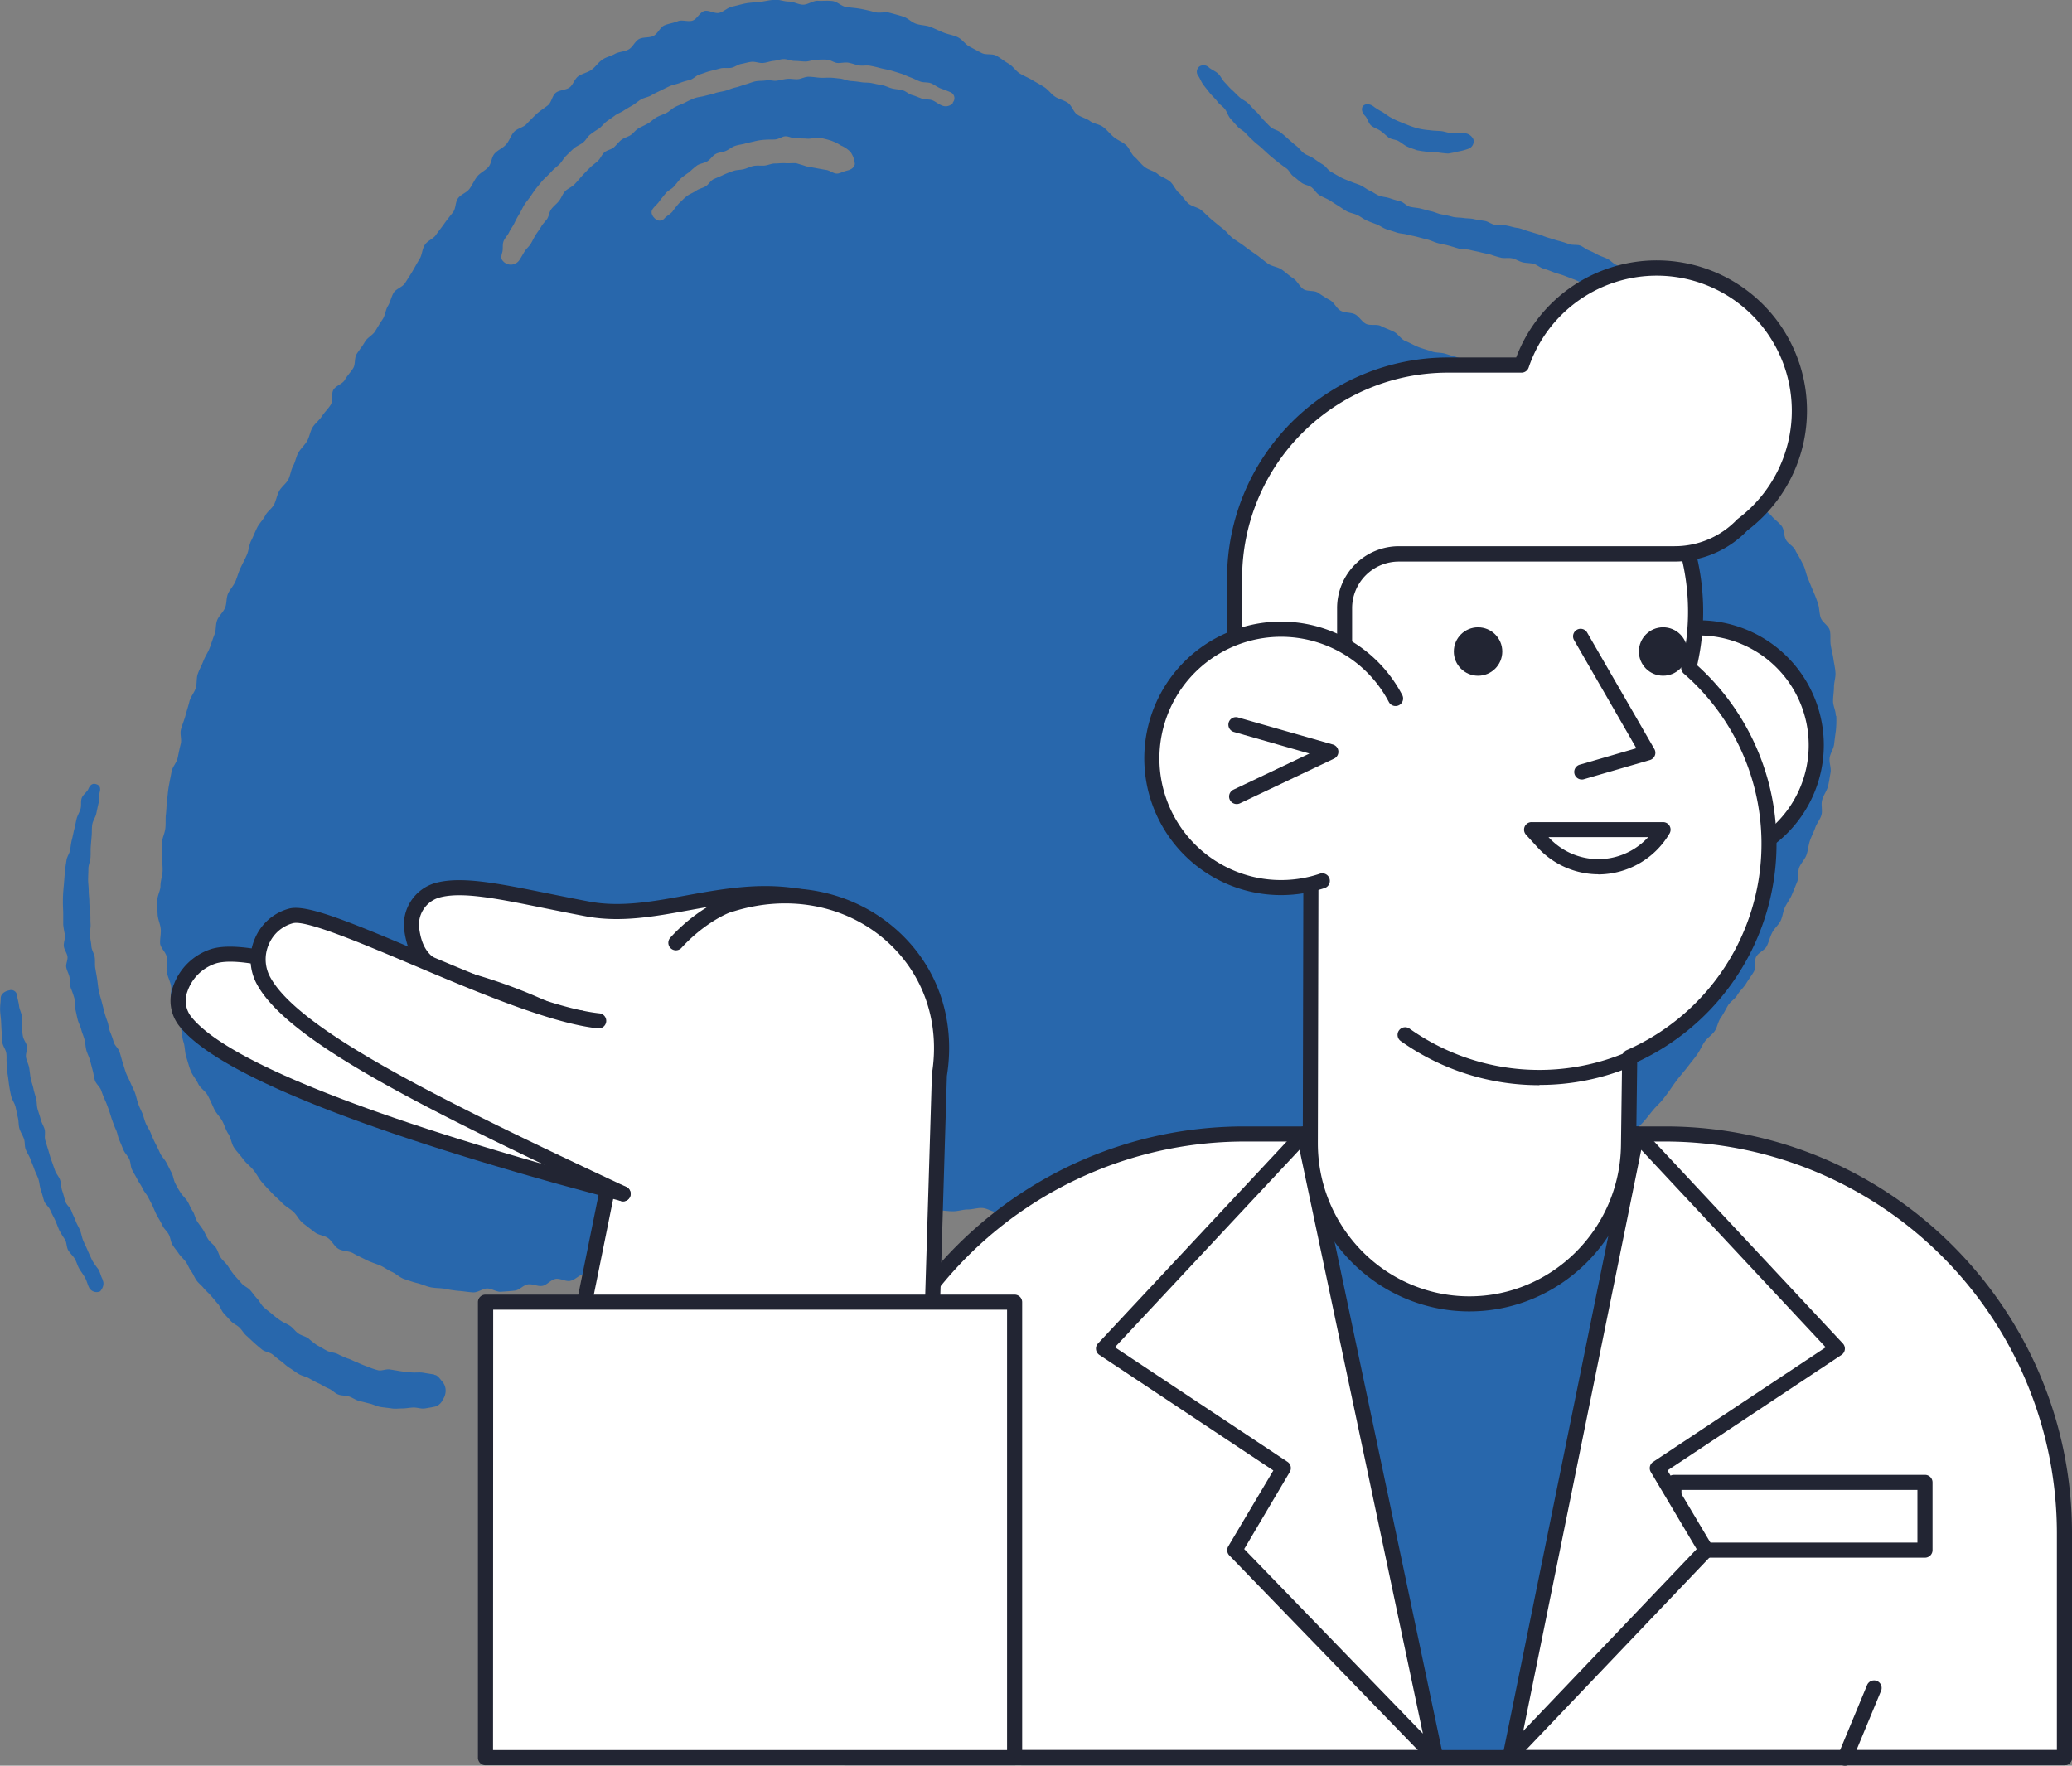<svg id="Layer_1" data-name="Layer 1" xmlns="http://www.w3.org/2000/svg" viewBox="0 0 665.3 567"><rect x="0" y="0" width="665.3" height="567" fill="#808080" stroke="none"/><defs><style>.cls-1{fill:#2867ac;}.cls-2{fill:#fff;}.cls-3{fill:#222533;}</style></defs><title>summary</title><path class="cls-1" d="M602.26,116.94c-.58-1-.47-2.31-1-3.28s-1.73-1.54-2.4-2.4a29.65,29.65,0,0,0-1.93-2.69c-.77-.76-1.84-1.25-2.69-2a26.54,26.54,0,0,0-2.22-2.51c-.87-.67-1.73-1.35-2.69-2s-1.93-1-2.8-1.54-1.93-1-2.8-1.44-1.64-1.35-2.6-1.83-2-.77-3-1.26a29.86,29.86,0,0,0-2.89-1.43c-1.06-.39-1.84-1.17-2.8-1.55s-2.51-.09-3.57-.47-2.21-.77-3.36-1.06-2.22-.67-3.37-1-2.21-.87-3.27-1.16-2.22-.67-3.36-1-2.22-.87-3.37-1-2.31-.58-3.47-.76-2.4,0-3.57-.2-2.21-1.06-3.27-1.26-2.31-.29-3.47-.58-2.31-.2-3.47-.38-2.4-.09-3.47-.38a34.89,34.89,0,0,0-3.48-.77c-1.16-.19-2.21-.76-3.36-1s-2.22-.58-3.37-.87-2.31-.29-3.47-.58-2-1.44-3.07-1.73-2.22-.58-3.37-1S509,77.4,507.91,77s-2-1.16-3.08-1.64-1.92-1.25-3-1.73-2.22-.76-3.27-1.25a28.34,28.34,0,0,1-3.18-1.34c-1-.59-2-1.17-3-1.73s-1.63-1.73-2.6-2.31-1.92-1.25-2.89-1.93-2.12-1-3.07-1.63-1.64-1.73-2.51-2.4-1.73-1.44-2.6-2.22-1.73-1.54-2.6-2.22-2.22-.87-3.07-1.63-1.64-1.64-2.4-2.4-1.44-1.84-2.31-2.6-1.55-1.64-2.41-2.51-1.92-1.25-2.79-2-1.64-1.64-2.51-2.4-1.55-1.64-2.4-2.51-1.26-2-2.13-2.8-2-1.16-2.89-1.92a2.46,2.46,0,0,0-3-.39,2.12,2.12,0,0,0-.48,3c.68,1,1.06,2.13,1.73,3s1.44,1.84,2.13,2.7,1.63,1.63,2.31,2.59,1.72,1.55,2.4,2.4,1,2.13,1.73,3,1.54,1.73,2.31,2.6,1.92,1.35,2.69,2.22,1.63,1.64,2.4,2.4,1.73,1.44,2.6,2.22,1.64,1.54,2.51,2.3,1.73,1.44,2.69,2.22S477,67.47,478,68.16s1.35,1.92,2.31,2.59S482,72.19,483,72.88s2.31.76,3.18,1.44,1.55,1.92,2.51,2.5,2.13,1,3.08,1.55,1.92,1.25,2.89,1.83,1.92,1.35,2.89,1.84,2.22.67,3.27,1.16,1.93,1.25,3,1.73,2.13.87,3.18,1.25,2,1.16,3.08,1.54,2.22.68,3.27,1.06,2.31.38,3.37.67,2.31.47,3.36.76,2.22.59,3.37.88,2.21.87,3.36,1.16,2.31.47,3.37.76,2.21.67,3.36,1,2.4.1,3.47.39,2.31.47,3.37.76,2.31.48,3.36.77a31.53,31.53,0,0,0,3.37,1c1.16.2,2.4-.09,3.56.2s2.22,1,3.27,1.25,2.41.2,3.48.48,2.12,1.25,3.18,1.54,2.22.76,3.27,1.16,2.22.67,3.27,1.06,2.22.87,3.28,1.25,2.12,1,3.18,1.44,2.12,1,3.18,1.54,2.22.77,3.18,1.35,2,1.16,3,1.72S585,111,586,111.66a32.84,32.84,0,0,1,2.6,2.4c.87.77,1.73,1.55,2.6,2.31s1.63,1.64,2.51,2.4,1.54,1.64,2.4,2.51a3.44,3.44,0,0,0,3.27.67,4.07,4.07,0,0,0,2.8-1.84c1.18-1,.8-2,.12-3.17Z" transform="translate(-65.01 -14.14)"/><path class="cls-1" d="M535.06,56.89c-1.26-.09-2.51,0-3.77,0s-2.5-.58-3.76-.67-2.4-.09-3.65-.29a23,23,0,0,1-3.66-.58,26.65,26.65,0,0,1-3-1c-1-.38-1.93-.76-2.89-1.16a25.85,25.85,0,0,1-2.8-1.34c-.87-.48-1.73-1.17-2.6-1.73a23.22,23.22,0,0,1-2.69-1.64c-1.17-1-2.7-1.16-3.48-.38s-.47,2.22.59,3.27c.76.77,1,2.22,1.83,3s2,1.06,3,1.73,1.73,1.44,2.6,2.13,2.22.67,3.18,1.16,1.84,1.34,2.9,1.83S519,62,520,62.39a31.22,31.22,0,0,0,3.36.48,18,18,0,0,0,3.27.2c1.06.19,2.22.29,3.37.38,1.16-.2,2.22-.38,3.27-.67a19.93,19.93,0,0,0,3.28-.88,2.52,2.52,0,0,0,1.54-3.07A3.5,3.5,0,0,0,535.06,56.89Z" transform="translate(-65.01 -14.14)"/><path class="cls-1" d="M204.46,455.53c-1.16-.2-2.4-.38-3.57-.58s-2.4,0-3.56-.09-2.4-.2-3.56-.38-2.31-.39-3.57-.58-2.51.47-3.65.29a23.62,23.62,0,0,1-3.47-1.17,33.52,33.52,0,0,1-3.28-1.34c-1.05-.38-2.12-1-3.27-1.35a32.94,32.94,0,0,1-3.18-1.43c-1.06-.48-2.4-.48-3.47-1.06s-2-1.16-3.08-1.73a31.23,31.23,0,0,1-2.8-2.21c-1-.68-2.21-.87-3.18-1.55s-1.64-1.72-2.6-2.4-2.12-1.05-3.07-1.72a29.47,29.47,0,0,1-2.8-2.13c-.87-.76-1.84-1.44-2.69-2.22s-1.35-2-2.13-2.79-1.44-1.84-2.22-2.69-2-1.26-2.8-2.22-1.54-1.73-2.31-2.6a31.56,31.56,0,0,1-2-2.89c-.68-1-1.64-1.72-2.31-2.69s-.88-2.21-1.55-3.18-1.73-1.63-2.4-2.6-1.06-2.12-1.73-3.18-1.44-1.92-2-2.88-.76-2.31-1.44-3.28-1-2.12-1.63-3.07-1.64-1.83-2.22-2.8a30.41,30.41,0,0,1-1.73-3.07c-.47-1.05-.58-2.31-1.16-3.36s-1.06-2.13-1.64-3.18-1.54-1.93-2-3-1-2.13-1.54-3.18a34.41,34.41,0,0,1-1.44-3.27c-.47-1.15-1.16-2-1.64-3.18s-.67-2.31-1.16-3.37-1-2.12-1.34-3.18-.58-2.3-1-3.36-1-2.12-1.43-3.18-1.06-2.12-1.44-3.18-.68-2.21-1.06-3.36-.58-2.22-1-3.36-1.55-1.93-1.84-3.08a29.29,29.29,0,0,0-1.16-3.27c-.4-1.05-.47-2.31-.87-3.36s-.77-2.22-1.06-3.36-.58-2.31-.87-3.37-.67-2.21-.87-3.36-.29-2.31-.47-3.47-.39-2.31-.59-3.47,0-2.4-.19-3.56-1-2.31-1.06-3.47-.38-2.31-.47-3.56.29-2.4.2-3.56,0-2.4-.1-3.57-.29-2.4-.29-3.56-.2-2.4-.2-3.56-.19-2.4-.19-3.56.09-2.4.09-3.56.58-2.31.67-3.57,0-2.4.09-3.56.2-2.4.29-3.56,0-2.4.2-3.56,1-2.22,1.26-3.36.47-2.31.76-3.47.09-2.4.38-3.57c.38-1.54-.2-2.21-1.25-2.5s-1.84.2-2.4,1.54c-.48,1.06-1.73,1.84-2.13,2.89s-.09,2.4-.38,3.47-1,2.13-1.26,3.18-.47,2.22-.76,3.36-.47,2.22-.77,3.37-.38,2.21-.58,3.36-1,2.12-1.16,3.27-.38,2.31-.47,3.36-.2,2.31-.29,3.47-.2,2.31-.29,3.47-.1,2.31-.1,3.47.1,2.31.1,3.47v3.47a30.69,30.69,0,0,0,.58,3.37c.1,1-.48,2.31-.39,3.47s1,2.21,1.17,3.36-.58,2.4-.39,3.47.88,2.22,1.06,3.27.09,2.31.38,3.36a32.48,32.48,0,0,1,1.16,3.28c.2,1.16,0,2.3.3,3.47s.47,2.21.76,3.36.87,2.12,1.16,3.27.77,2.12,1.06,3.27.29,2.31.58,3.36.87,2.13,1.16,3.18.58,2.22.87,3.28.39,2.3.77,3.36,1.54,1.92,1.93,3,.76,2.12,1.25,3.18.87,2.12,1.25,3.18.68,2.21,1.06,3.27.76,2.12,1.25,3.18.58,2.22,1.06,3.27.87,2.13,1.34,3.18,1.35,1.83,1.84,2.89.38,2.31.87,3.36,1.16,2,1.64,3,1.25,1.93,1.73,3,1.34,1.93,1.83,2.89,1.06,2,1.55,3.08.87,2.12,1.43,3.07,1.17,2,1.64,3,1.44,1.73,2,2.8.58,2.3,1.16,3.27,1.35,1.83,2,2.8,1.55,1.72,2.22,2.59,1,2,1.73,3,1.05,2,1.73,3,1.63,1.63,2.31,2.5,1.63,1.64,2.4,2.51,1.43,1.73,2.21,2.6,1.06,2.12,1.84,3,1.54,1.63,2.31,2.51,1.93,1.25,2.8,2.12,1.34,1.84,2.22,2.6,1.63,1.54,2.5,2.31,1.73,1.54,2.6,2.21,2.31.77,3.19,1.44,1.72,1.44,2.69,2.13,1.73,1.54,2.8,2.21,1.92,1.35,3,2,2.22.77,3.27,1.35,2,1.16,3.08,1.63,2,1.16,3.18,1.64,1.92,1.43,3.07,1.92,2.4.29,3.57.68,2.12,1.16,3.27,1.43l3.47.87c1.16.29,2.22.88,3.37,1.06s2.4.29,3.56.47,2.4,0,3.56,0,2.4-.29,3.57-.29,2.4.48,3.56.29,2.4-.38,3.56-.67a4.16,4.16,0,0,0,2.22-2.22,5,5,0,0,0,.87-2.79,4.44,4.44,0,0,0-.87-2.69c-1.08-1.26-1.67-2.33-2.81-2.42Z" transform="translate(-65.01 -14.14)"/><path class="cls-1" d="M97.94,424.93c-.58-1-.76-2.22-1.34-3.18a30.5,30.5,0,0,1-2-2.89c-.47-1.06-1-2.13-1.44-3.18s-1-2.13-1.44-3.18-.58-2.22-1-3.27-1.06-2-1.44-3.07-1-2.13-1.35-3.18-1.54-1.84-1.92-3-.58-2.21-1-3.36-.29-2.31-.67-3.47-1.25-2-1.64-3.07-.76-2.22-1.16-3.27-.67-2.22-1-3.27-.68-2.22-1-3.27.1-2.4-.2-3.47-1-2.13-1.25-3.18-.67-2.13-1-3.28-.2-2.21-.48-3.36-.67-2.22-.87-3.27-.67-2.22-.87-3.27-.29-2.22-.48-3.36-.76-2.13-1-3.28.38-2.3.29-3.47-1-2.12-1.25-3.18S72.16,345,72,343.8s.1-2.31,0-3.36-.76-2.22-.87-3.27-.47-2.22-.67-3.27a1.84,1.84,0,0,0-1.84-1.84,1.31,1.31,0,0,0-.58.09c-1.25.2-2.69,1-2.8,2.4,0,1.17-.2,2.31-.2,3.57s.2,2.3.29,3.56.1,2.31.2,3.56,0,2.31.2,3.56S66.76,351,67,352.16s0,2.31.2,3.57.09,2.4.29,3.56.29,2.31.47,3.47.38,2.31.67,3.47,1.06,2.12,1.35,3.27.47,2.31.76,3.47.2,2.4.48,3.47,1,2.12,1.44,3.27.19,2.4.58,3.47,1.16,2.12,1.54,3.18.87,2.12,1.26,3.27,1,2.13,1.34,3.27.38,2.4.77,3.47.67,2.31,1,3.37,1.55,1.92,2,3,1.06,2.12,1.55,3.18.87,2.21,1.34,3.27a32.19,32.19,0,0,0,1.84,3c.58,1,.47,2.4,1,3.36s1.55,1.84,2.13,2.8.87,2.21,1.44,3.18,1.34,1.92,1.92,3,.77,2.22,1.35,3.27a2.76,2.76,0,0,0,3.47,1c1.07-1.27,1.35-2.72.67-3.77Z" transform="translate(-65.01 -14.14)"/><path class="cls-1" d="M394.45,435.52a21.69,21.69,0,0,0-3-2,21.26,21.26,0,0,0-3.37-1.16,24.46,24.46,0,0,0-3.47-.87,36,36,0,0,0-3.47-1.06c-1.16-.19-2.51.39-3.66.2s-2.31-1-3.47-1.16-2.51.2-3.65,0-2.4-.76-3.57-.87-2.51.2-3.65.09-2.4-.2-3.66-.2-2.41-.07-3.67-.07-2.4.87-3.65.87-2.22-.2-3.37-.09-2.31-.29-3.36-.2-2.22.76-3.28.87-2.31-.09-3.36.09-2.13.77-3.28,1l-3.27.59c-1.05.19-2.22.47-3.27.76s-2.22.38-3.27.67-2,1.06-3.08,1.35-2.22.47-3.27.87-2.31.2-3.37.58-1.92,1.34-3,1.73-2.31.2-3.36.67c-1.26.47-1.26,2.22-.77,3.27s1.64,2.22,2.89,1.73a30.71,30.71,0,0,1,3.18-1.44c1.17-.27,2.22-.58,3.37-.87s2.22-.58,3.36-.87,2.31-.2,3.47-.38,2.22-.58,3.37-.87,2.22-.48,3.36-.68,2.13-1.16,3.28-1.25,2.31-.09,3.47-.2,2.31.2,3.47.09,2.22-.76,3.37-.87,2.31-.2,3.47-.2,2.31-.09,3.47-.09h3.47c1.16,0,2.31.76,3.47.87s2.31-.29,3.48-.2,2.31,0,3.47.09,2.31.48,3.47.68,2.31.09,3.47.29,2.13.2,3.28.47,2,.67,3.07,1,2.22.2,3.27.48,1.93,1.25,3,1.44,2.21-.39,3.27-.3a16.89,16.89,0,0,0,3.18,0,3.52,3.52,0,0,0,2.89-1.54,2.87,2.87,0,0,0-.75-3.21Z" transform="translate(-65.01 -14.14)"/><path class="cls-1" d="M654.46,243.89c0-1.54-.87-3.07-.87-4.62s.29-3.07.29-4.52.58-3.07.48-4.62-.48-3.07-.68-4.52-.67-3-.87-4.53.09-3.18-.29-4.61-2.4-2.51-2.89-3.95-.38-3-.87-4.52a41.65,41.65,0,0,0-1.64-4.24c-.58-1.34-1.16-2.8-1.73-4.23s-.76-3-1.54-4.33a40.3,40.3,0,0,0-2.22-4c-.47-1.55-2.22-2.22-3.07-3.57s-.58-3.36-1.44-4.52-2.31-2.13-3.27-3.27-2.51-1.93-3.48-3-1-3.18-2.21-4.24-3.18-1.16-4.24-2.12-1.55-2.89-2.69-3.95-2.69-1.54-3.86-2.5-2.31-2-3.56-2.89-2.69-1.55-3.95-2.31-3-1-4.23-1.73-2.89-1-4.24-1.63-2.22-2.4-3.56-3.08-3-.76-4.44-1.34-2.6-1.64-3.94-2.31-2.41-2.12-3.86-2.69-2.89-1-4.33-1.44-2.89-1-4.23-1.63-3.19-.2-4.62-.67-2.89-1.06-4.33-1.55-3.08-.29-4.53-.76-2.69-1.35-4.14-1.84-3-.76-4.44-1.16-2.51-2.12-4-2.6-3.18-.09-4.61-.58-2.8-1.25-4.24-1.73-3.08-.29-4.53-.76-2.6-1.73-4-2.22-2.89-.87-4.32-1.34-3.19-.29-4.53-.77-2.89-.87-4.33-1.43-2.69-1.35-4.15-1.93-2.31-2.31-3.76-3-2.8-1.16-4.14-1.83-3.37,0-4.73-.68-2.22-2.4-3.56-3.07-3.28-.38-4.62-1.16-2-2.6-3.37-3.36-2.6-1.55-3.85-2.4-3.47-.29-4.73-1.17-1.92-2.59-3.27-3.47-2.4-1.92-3.66-2.79-3.07-1-4.32-1.84-2.41-1.92-3.66-2.8-2.51-1.72-3.76-2.69-2.51-1.72-3.76-2.59-2.13-2.22-3.37-3.18-2.4-1.93-3.56-2.89-2.22-2.13-3.37-3.08-3-1.16-4.14-2.12-1.93-2.51-3.08-3.47-1.73-2.69-2.89-3.65-2.8-1.44-3.94-2.4-2.89-1.26-4.15-2.22-2.13-2.31-3.27-3.27-1.64-2.89-2.8-3.85-2.69-1.55-3.86-2.51-2.12-2.22-3.36-3.18-3.07-1.06-4.24-1.93-2.89-1.25-4.14-2.12-1.73-2.89-3-3.76-2.9-1.16-4.15-2-2.13-2.22-3.47-3.07-2.69-1.55-3.95-2.31-2.8-1.35-4-2.13-2.12-2.3-3.47-3.07-2.51-1.73-3.85-2.51-3.37-.19-4.73-.87-2.69-1.43-4-2.12-2.31-2.31-3.76-3-3-.87-4.43-1.44-2.8-1.25-4.24-1.83-3-.49-4.59-1-2.69-1.83-4.14-2.3-3-.88-4.44-1.26-3.27.2-4.73-.2-3-.76-4.52-1.05-3.08-.38-4.62-.58-2.89-1.73-4.44-1.93-3.18,0-4.72-.09-3.18,1.25-4.73,1.25-3.07-1-4.62-1-3-.67-4.53-.58-3.07.47-4.61.67-3.08.2-4.62.48-3,.76-4.44,1.05-2.69,1.64-4.14,2-3.37-1-4.82-.58-2.31,2.6-3.76,3.07-3.37-.38-4.73.2-3,.76-4.33,1.34-2.13,2.69-3.47,3.37-3.27.29-4.62,1-2,2.6-3.37,3.36-3.07.68-4.43,1.44-2.89,1-4.15,1.93-2.12,2.3-3.36,3.18-2.89,1.16-4.15,2-1.72,2.8-2.89,3.66-3.27.76-4.43,1.72-1.35,3.08-2.51,4-2.51,1.73-3.66,2.8S235,53,234,54.05s-3,1.34-4,2.5-1.43,2.8-2.5,4-2.6,1.72-3.66,2.89-1,3.18-2,4.32-2.6,1.84-3.56,3-1.55,2.69-2.51,4-2.69,1.72-3.66,3-.67,3.27-1.63,4.52-1.93,2.4-2.8,3.66-1.84,2.4-2.69,3.65-2.7,1.83-3.57,3.18-.87,3.18-1.63,4.43-1.55,2.69-2.31,4-1.64,2.6-2.41,3.85-2.89,1.83-3.65,3.07-1.06,3-1.84,4.24-.87,3.07-1.72,4.32-1.64,2.6-2.41,3.85-2.5,2-3.27,3.37-1.73,2.5-2.6,3.85-.38,3.36-1.16,4.62-1.93,2.4-2.69,3.76-2.89,1.83-3.66,3.18-.09,3.56-.87,4.81-2,2.4-2.8,3.65-2.22,2.31-3,3.57-1,3-1.73,4.32-2,2.4-2.8,3.76-1,3-1.73,4.33-.87,3-1.54,4.33-2.13,2.3-2.89,3.65-1,3-1.64,4.32-2.22,2.31-2.89,3.66-1.93,2.51-2.6,3.85-1.25,2.89-1.93,4.23-.76,3.08-1.34,4.44-1.35,2.8-2,4.14-1.06,2.89-1.64,4.33-1.73,2.6-2.4,4-.38,3.18-1,4.62-1.93,2.51-2.51,3.94-.29,3.18-.87,4.62-1,2.89-1.55,4.33-1.44,2.69-2,4.14-1.34,2.8-1.83,4.23-.2,3.18-.68,4.62-1.63,2.69-2,4.23-.87,3-1.25,4.44-1,2.89-1.44,4.43.29,3.27-.09,4.72-.67,3-1,4.53-1.64,2.79-1.93,4.32-.58,3-.87,4.53-.38,3.07-.58,4.61-.2,3.08-.38,4.62,0,3.07-.2,4.62-1,3-1.06,4.52.2,3.08.09,4.62.2,3.07.09,4.62-.67,3.07-.67,4.61-1,3.07-1,4.62,0,3.07.09,4.62.87,3.07,1,4.61-.29,3.18-.2,4.62,1.93,2.89,2.13,4.43-.2,3.18,0,4.62,1,2.89,1.34,4.43-.29,3.18,0,4.72.77,3.08,1.17,4.53,1.63,2.8,2,4.33.38,3.17.87,4.61.38,3.18.87,4.73.87,3.07,1.44,4.52,1.73,2.69,2.4,4.14,2.31,2.31,3.07,3.76,1.35,2.8,2,4.24,1.84,2.5,2.6,3.85,1.16,3,2,4.23,1,3.18,1.84,4.44,2,2.4,2.89,3.65,2.21,2.22,3.27,3.47,1.73,2.69,2.69,3.85,2.13,2.31,3.18,3.47,2.31,2.13,3.37,3.27,2.51,1.84,3.65,2.89,1.84,2.69,3.08,3.66l3.76,2.89c1.25,1,3.07,1,4.33,1.92s2,2.69,3.36,3.47,3.28.58,4.62,1.35,2.8,1.43,4.15,2.12,2.89,1.16,4.33,1.73,2.6,1.54,3.94,2.12,2.6,1.84,3.95,2.31,2.89,1,4.33,1.35,2.89,1.05,4.33,1.34,3.07.2,4.52.48a38.11,38.11,0,0,0,4.44.67c1.44.09,3,.38,4.53.47s3-1.16,4.43-1.25,3.08,1.16,4.53,1.05,3-.19,4.53-.38,2.69-1.83,4.23-2,3.18.77,4.62.48,2.6-1.93,4.15-2.22,3.36,1,4.91.58,2.69-1.83,4.23-2.21,3.28.2,4.73-.2,2.8-1.55,4.24-1.93,2.69-1.63,4.23-2.12,3.27.09,4.73-.29,2.89-1.26,4.33-1.64,3.18,0,4.72-.38,2.6-2.13,4.15-2.51,3.07-.47,4.52-.87,3-1,4.44-1.35,3-1,4.44-1.34,3.18.09,4.72-.2,3.08-.38,4.62-.67,3.08-.29,4.62-.58,2.89-1.06,4.44-1.44a40,40,0,0,1,4.52-.87c1.55-.2,3-.77,4.53-1.06s3-1.16,4.44-1.34,3.07,0,4.61-.2,3-1,4.53-1.16,3.08,0,4.62-.09,3.08-.87,4.62-1,3.27,1.44,4.82,1.35,3.07-.09,4.72-.09,3.08-.2,4.73-.2,3.07-.2,4.73-.2,3.07.29,4.72.29,3.18-.58,4.73-.58,3.18-.58,4.72-.47,3.08,1.25,4.62,1.34,3.19-1,4.82-.76,3.08,1.05,4.62,1.25,3.07.47,4.62.67,3,1,4.53,1.26,3.07.38,4.62.67,3.07.47,4.62.76,3.27-.47,4.81-.09,3,1.06,4.53,1.35,3.27-.2,4.82.2,2.69,2.3,4.14,2.69,3.08.47,4.53.87,3.37-.58,4.82-.2,3,.87,4.43,1.25,3,.67,4.44,1.06,2.89,1.16,4.33,1.54,3,.76,4.43,1.16,2.89,1.26,4.33,1.55,3.18-.29,4.73,0,3,.47,4.53.76,2.89,1.25,4.43,1.54,3.07.3,4.62.48,3,.76,4.53.87,3.07-.58,4.62-.38,3,1.54,4.52,1.54,3.08-.38,4.62-.29,3.08-.09,4.62-.09,3.08-.47,4.62-.58,3-.29,4.53-.48,3-.58,4.52-.87,3.28,1,4.82.68,2.69-1.84,4.24-2.22,3-.58,4.44-1,2.6-1.64,4-2.13,3.37.2,4.73-.38,2.89-1.06,4.24-1.73,3-1,4.32-1.63,2.6-1.64,4-2.4,2-2.6,3.27-3.47,2.6-1.64,3.86-2.4,2.4-1.84,3.65-2.69,2.7-1.44,4-2.4,2.51-1.73,3.65-2.69,2-2.22,3.19-3.28,3.27-1,4.43-1.92,1.93-2.4,3-3.47,2-2.22,3.08-3.36,2.51-1.84,3.56-2.89.87-3.28,1.93-4.44,2.22-2.12,3.18-3.27,1.93-2.4,2.89-3.56,2.13-2.13,3.08-3.36,1.83-2.4,2.69-3.66,1.73-2.5,2.69-3.65,1.93-2.31,2.89-3.56,1.93-2.4,2.8-3.66,1.44-2.69,2.31-3.94,2.31-2.12,3.18-3.36,1.06-3,1.93-4.24,1.54-2.6,2.31-3.94,2.31-2.13,3.07-3.47,2-2.31,2.8-3.65,1.73-2.51,2.51-3.86,0-3.47.76-4.81,2.69-2,3.37-3.36,1-2.89,1.73-4.33,2-2.4,2.69-3.76.76-3,1.44-4.43,1.63-2.6,2.21-4,1.17-2.8,1.73-4.23.09-3.28.67-4.62,1.84-2.6,2.31-4,.59-3,1.06-4.43,1.25-2.8,1.73-4.23,1.63-2.69,2-4.15-.2-3.18.2-4.72,1.43-2.8,1.83-4.23.58-3,.87-4.53-.47-3.18-.29-4.72,1.26-2.89,1.44-4.44.38-3.07.58-4.52a30.62,30.62,0,0,0,.12-4.54ZM336.77,69c-1.16.2-2.21,1-3.27.87s-2.13-1-3.18-1.16-2.22-.38-3.27-.58l-3.19-.58c-1.05-.38-2.12-.67-3.18-1-1.16-.09-2.4.09-3.47,0s-2.22.09-3.36.09-2.31.58-3.37.67-2.22-.09-3.36.09-2.13.77-3.28,1.06-2.31.2-3.36.58a28,28,0,0,0-3.18,1.25c-1,.48-2,.87-3.08,1.35s-1.63,1.72-2.6,2.31-2.12.76-3.07,1.43-2.13,1.06-3,1.73-1.64,1.54-2.51,2.31a29.61,29.61,0,0,0-2.13,2.69c-.76.87-1.83,1.34-2.6,2.22l-.09.09a2,2,0,0,1-2.69.09c-.87-.67-1.73-2-1.06-3.07s1.55-1.64,2.22-2.6,1.44-1.84,2.13-2.69,1.83-1.26,2.6-2.13,1.43-1.83,2.21-2.6a31.5,31.5,0,0,1,2.7-2,25.33,25.33,0,0,1,2.6-2.22c1-.58,2.21-.67,3.18-1.25s1.63-1.73,2.6-2.31,2.22-.58,3.27-1,1.93-1.25,3-1.63,2.31-.48,3.28-.77,2.12-.47,3.18-.76a18.41,18.41,0,0,1,3.27-.47c1.06-.1,2.13,0,3.27-.1s2.22-1,3.28-1,2.22.67,3.27.67,2.4,0,3.76.09c1.17.1,2.51-.47,3.77-.29a25.43,25.43,0,0,1,3.65.87,15.9,15.9,0,0,1,3.37,1.64A9.26,9.26,0,0,1,338.15,63a7.9,7.9,0,0,1,1.35,3.85c-.32,1.25-1.29,1.83-2.73,2.12ZM371,47.17a3,3,0,0,1-3.47.87c-1.06-.38-1.93-1.16-3-1.64s-2.4-.2-3.47-.58-2.12-.87-3.18-1.16-2-1.25-3.07-1.54-2.22-.29-3.37-.58-2.13-.88-3.27-1.06-2.31-.47-3.37-.67-2.21-.09-3.36-.29-2.22-.29-3.37-.38-2.31-.68-3.36-.77-2.31-.29-3.37-.29-2.31.09-3.36,0-2.22-.29-3.37-.29-2.31.67-3.36.77-2.22-.2-3.37-.1-2.21.39-3.36.58-2.31-.29-3.47-.09-2.31.09-3.37.29-2.12.68-3.27,1-2.13.76-3.27,1-2.22.77-3.28,1.06-2.21.38-3.27.76-2.22.58-3.27.87-2.31.38-3.37.77a30.9,30.9,0,0,0-3.07,1.43c-1,.48-2.13.87-3.08,1.35s-1.83,1.43-2.8,1.92-2,.77-3.07,1.35-1.84,1.44-2.8,2-2,1-3,1.54-1.73,1.64-2.6,2.22-2.13.87-3,1.54-1.55,1.64-2.41,2.4-2.21.87-3.07,1.64-1.25,2-2.13,2.79-1.83,1.44-2.6,2.22-1.72,1.73-2.5,2.6-1.55,1.83-2.41,2.69-2.21,1.35-3,2.22-1.16,2.12-1.92,3.07-1.84,1.73-2.51,2.69-.68,2.12-1.26,3-1.44,1.64-1.92,2.51-1.17,1.72-1.73,2.6-1,1.83-1.55,2.79-1.44,1.64-2,2.51-1.05,1.83-1.63,2.69a3.31,3.31,0,0,1-5.4.47c-.68-.67-.58-1.54-.2-2.79.29-1.06,0-2.4.38-3.47s1.35-1.93,1.84-3,1.25-1.93,1.72-3a29.62,29.62,0,0,1,1.64-3c.58-1,1.06-2.12,1.64-3s1.34-1.72,2-2.69a29.59,29.59,0,0,1,2-2.79c.76-.88,1.43-1.84,2.21-2.6s1.64-1.55,2.4-2.4,1.73-1.55,2.51-2.31,1.35-1.93,2.13-2.69,1.64-1.64,2.51-2.4,2-1.16,2.89-1.84,1.34-1.72,2.22-2.5a27.74,27.74,0,0,1,2.8-1.93c1-.67,1.63-1.63,2.5-2.31s1.84-1.25,2.7-1.92,1.92-1,2.89-1.64,1.92-1.16,2.89-1.73,1.73-1.34,2.8-1.92,2.21-.67,3.18-1.26,2-1.05,3-1.54,2-1,3-1.44,2.13-.58,3.18-1,2.13-.67,3.28-1,2-1.44,3.07-1.73,2.13-.77,3.27-1.06,2.31-.58,3.37-.87,2.31,0,3.47-.2,2.13-1.05,3.27-1.25,2.22-.58,3.37-.67,2.4.47,3.56.38,2.31-.58,3.37-.67,2.22-.58,3.36-.58,2.31.58,3.47.58,2.31.2,3.48.2,2.31-.59,3.47-.59,2.31-.09,3.47,0,2.22,1,3.36,1.06,2.31-.29,3.48-.09,2.21.67,3.36.87,2.31-.09,3.47.09a32.82,32.82,0,0,1,3.37.77c1.16.29,2.31.47,3.36.76s2.22.67,3.28,1,2.12.88,3.18,1.26,2.12,1,3.18,1.34,2.4.09,3.47.58,2,1.26,3.08,1.64,2.12.76,3.18,1.25a2.07,2.07,0,0,1,.58,3.2ZM574.33,351.4a20.35,20.35,0,0,1-1.43,3.27,25.31,25.31,0,0,1-1.84,3c-.67,1-1.16,2-1.93,3s-1.83,1.64-2.6,2.51-1.54,1.93-2.4,2.89-1.73,1.83-2.6,2.8-1.93,1.63-2.89,2.5-1.93,1.55-2.89,2.4-1.54,2.13-2.4,2.89a31.22,31.22,0,0,1-2.8,2.31c-1,.67-2,1.44-3,2.12s-2.31.88-3.37,1.55-1.73,1.92-2.8,2.51-1.92,1.34-3.07,1.92-2.51.38-3.66,1-2,1.43-3.18,1.92-1.92,1.25-3,1.73-2.4.29-3.47.67-2.22.58-3.27,1-1.93,1.26-3.08,1.64-2.12.87-3.27,1.16-2.4-.2-3.57,0-2.12,1-3.27,1.16-2.31.1-3.47.2-2.22.87-3.37,1-2.31.09-3.47.19-2.31.29-3.47.29-2.31-.09-3.47-.09-2.4-.29-3.47-.29-2.22-.29-3.37-.38-2.31.58-3.47.38-2.22-.58-3.37-.76-2.3-.2-3.47-.38-1.34-1.64-1.25-2.69.67-2.31,1.93-2.13c1.05.09,2.21.38,3.36.47s2.31,0,3.47,0,2.31.77,3.47.77,2.31.09,3.48,0,2.31-.29,3.47-.38,2.31.2,3.47.09,2.22-.77,3.37-.87,2.21-.48,3.36-.68,2.22-.47,3.37-.67,2.21-.38,3.36-.67,2.4-.09,3.47-.38,2-1.26,3.08-1.64,2.31-.09,3.47-.47,2.12-1.06,3.18-1.44a28,28,0,0,0,3.07-1.44c1-.47,2.22-.58,3.28-1.05s1.92-1.16,3-1.73,2-1.16,3-1.73,1.73-1.54,2.69-2.12,2.13-.87,3.08-1.54,1.83-1.55,2.69-2.22,2.13-1.06,3-1.73,1.84-1.34,2.69-2.12,1.84-1.44,2.7-2.22,1-2,1.83-2.8,1.84-1.16,2.6-2,1.73-1.43,2.51-2.21a27.31,27.31,0,0,0,2-2.6c.67-.87,1-2.13,1.64-3.07s1.54-1.73,2.21-2.69,1.35-1.93,2-2.8,1.16-2.13,2-2.89c1.16-.87,2.69-1,4.53.2a3.21,3.21,0,0,1,1.57,3.5Z" transform="translate(-65.01 -14.14)"/><path class="cls-2" d="M727.89,578.56H336.39V506.43A128.16,128.16,0,0,1,464.55,378.28H599.72A128.16,128.16,0,0,1,727.88,506.43h0v72.13Z" transform="translate(-65.01 -14.14)"/><path class="cls-3" d="M727.89,581H336.39a2.43,2.43,0,0,1-2.43-2.43V506.43c0-72,58.58-130.57,130.59-130.57H599.72c72,0,130.59,58.57,130.59,130.57v72.13A2.42,2.42,0,0,1,727.89,581Zm-389.08-4.86H725.46v-69.7A125.87,125.87,0,0,0,599.73,380.71H464.56A125.87,125.87,0,0,0,338.82,506.43v69.7Z" transform="translate(-65.01 -14.14)"/><path class="cls-2" d="M602.5,490.17h80.6v21.75H602.5Z" transform="translate(-65.01 -14.14)"/><path class="cls-3" d="M683.11,514.34H602.5a2.42,2.42,0,0,1-2.43-2.42V490.17a2.43,2.43,0,0,1,2.43-2.43h80.61a2.42,2.42,0,0,1,2.42,2.43v21.75A2.42,2.42,0,0,1,683.11,514.34Zm-78.18-4.85h75.75v-16.9H604.92Z" transform="translate(-65.01 -14.14)"/><path class="cls-2" d="M657.42,578.71l9.29-22.39" transform="translate(-65.01 -14.14)"/><path class="cls-3" d="M657.41,581.14a2.42,2.42,0,0,1-2.42-2.43,2.52,2.52,0,0,1,.18-.93l9.29-22.39a2.43,2.43,0,1,1,4.48,1.86l-9.28,22.39a2.39,2.39,0,0,1-2.25,1.5Z" transform="translate(-65.01 -14.14)"/><path class="cls-2" d="M352.68,393.09l-91.19,3.42-24-52,6.82-26,107.75-2,11.78,40Z" transform="translate(-65.01 -14.14)"/><path class="cls-2" d="M323.72,302.41C298.63,297,275.9,310.1,253.8,306c-23.07-4.35-38.6-8.73-48.38-6a11.51,11.51,0,0,0-8.17,12.79c2.56,17.84,16.66,11.67,48.43,28,1.88,1-1.58,2.46,5.83.29" transform="translate(-65.01 -14.14)"/><path class="cls-3" d="M246.85,344.59a2.87,2.87,0,0,1-1.63-.47,2.65,2.65,0,0,1-1.1-1.43,161.47,161.47,0,0,0-28.14-11c-12-3.72-19.32-6-21.12-18.52a13.94,13.94,0,0,1,9.92-15.48c8.29-2.29,19.91.06,36,3.31,4.26.86,8.68,1.75,13.49,2.66,10.05,1.86,20.33,0,31.2-2,12.35-2.23,25.13-4.53,38.78-1.61a2.42,2.42,0,0,1-1,4.74c-12.71-2.72-25-.51-36.9,1.64-11.33,2.05-22,4-33,2-4.85-.91-9.28-1.81-13.56-2.67-15.42-3.13-26.56-5.38-33.74-3.39a9.08,9.08,0,0,0-6.41,10.1c1.37,9.52,6.16,11,17.76,14.57a168.48,168.48,0,0,1,29.39,11.6,4,4,0,0,1,1.18.9c.6-.15,1.52-.4,2.86-.79a2.42,2.42,0,0,1,1.37,4.65,22.21,22.21,0,0,1-5.36,1.24Z" transform="translate(-65.01 -14.14)"/><path class="cls-2" d="M260.26,395.24l-12.32,60.69H363.73l2.93-96.5c6.18-37.95-28.78-66.74-66.72-55-3.14.81-11,4.83-17.88,12.43" transform="translate(-65.01 -14.14)"/><path class="cls-3" d="M363.73,458.35H247.94a2.42,2.42,0,0,1-2.42-2.43,2.61,2.61,0,0,1,0-.48l12.31-60.7a2.43,2.43,0,0,1,4.76,1L250.91,453.5H361.38l2.85-94.15a1.75,1.75,0,0,1,0-.32c2.72-16.7-2.75-32.4-15-43.07-12.89-11.19-31-14.63-48.59-9.18l-.12,0c-2.57.66-10,4.39-16.69,11.73a2.42,2.42,0,0,1-3.59-3.26c7.14-7.87,15.25-12.15,19-13.14,19.14-5.93,39-2.13,53.16,10.17,13.53,11.76,19.59,29,16.65,47.35L366.16,456a2.42,2.42,0,0,1-2.43,2.35Z" transform="translate(-65.01 -14.14)"/><path class="cls-2" d="M247.14,350.08c-29.22-3.34-95.26-34.24-113.43-28.92-8.75,2.57-14.93,13.61-9.33,20.81,11.84,15.22,60.09,33.11,120.14,49.95,3.13.88,17.34,4.69,20.54,5.56" transform="translate(-65.01 -14.14)"/><path class="cls-3" d="M265.06,399.91a2.3,2.3,0,0,1-.64-.09l-7-1.88c-5.16-1.39-11.59-3.13-13.58-3.68-69.47-19.49-110.32-36.58-121.39-50.8a13.1,13.1,0,0,1-1.9-12.42A19.13,19.13,0,0,1,133,318.84c11.1-3.26,36.57,5.33,63.53,14.43,19,6.38,38.56,13,50.87,14.4a2.43,2.43,0,0,1-.53,4.83h0c-12.82-1.46-32.66-8.16-51.86-14.63-25.06-8.45-51-17.19-60.62-14.37a14.36,14.36,0,0,0-9.21,9.05,8.34,8.34,0,0,0,1.11,7.94c10.28,13.21,51.39,30.18,118.88,49.11,2,.55,8.38,2.28,13.54,3.67l7,1.89a2.42,2.42,0,0,1-.64,4.75Z" transform="translate(-65.01 -14.14)"/><path class="cls-2" d="M257.22,342c-27.87-3-88.29-36.49-98.78-33.72a14.49,14.49,0,0,0-10,17.86,15.31,15.31,0,0,0,1.11,2.79c9.55,17.91,55.05,40.25,115.52,68.58" transform="translate(-65.01 -14.14)"/><path class="cls-3" d="M265.05,399.91a2.41,2.41,0,0,1-1-.23c-62-29.06-106.74-51.07-116.63-69.63a16.72,16.72,0,0,1-.51-14.65,16.52,16.52,0,0,1,10.94-9.49c5.5-1.46,18.65,3.91,41.42,13.54,20.6,8.71,43.94,18.59,58.23,20.1a2.42,2.42,0,1,1-.51,4.82c-15-1.59-38.7-11.6-59.61-20.45-16-6.76-34.12-14.43-38.3-13.32a11.68,11.68,0,0,0-7.73,6.74,11.9,11.9,0,0,0,.34,10.43c9.18,17.21,55.2,39.79,114.42,67.52a2.42,2.42,0,0,1-1,4.62Z" transform="translate(-65.01 -14.14)"/><path class="cls-2" d="M220.89,432.3h169.9V578.57H220.89Z" transform="translate(-65.01 -14.14)"/><path class="cls-3" d="M390.79,581H220.89a2.42,2.42,0,0,1-2.42-2.43V432.3a2.42,2.42,0,0,1,2.42-2.43h169.9a2.43,2.43,0,0,1,2.43,2.43V578.56A2.43,2.43,0,0,1,390.79,581Zm-167.47-4.86H388.37V434.72h-165Z" transform="translate(-65.01 -14.14)"/><path class="cls-1" d="M526,578.57,483.69,378.28H590.55L551.49,579Z" transform="translate(-65.01 -14.14)"/><path class="cls-2" d="M483.69,378.28l-64.4,68.93,57.8,38.37-15.66,26.34L526,578.56Z" transform="translate(-65.01 -14.14)"/><path class="cls-3" d="M526,581a2.45,2.45,0,0,1-1.74-.74l-64.52-66.64a2.42,2.42,0,0,1-.34-2.93l14.47-24.35L418,449.23a2.44,2.44,0,0,1-.68-3.37,3.76,3.76,0,0,1,.25-.31l64.4-68.92a2.42,2.42,0,0,1,3.43-.12,2.53,2.53,0,0,1,.72,1.27l42.26,200.29a2.42,2.42,0,0,1-1.87,2.87,2.94,2.94,0,0,1-.51,0Zm-61.49-69.43,57.38,59.27L482.28,383.34,423,446.77l55.41,36.79a2.42,2.42,0,0,1,.74,3.26Z" transform="translate(-65.01 -14.14)"/><path class="cls-2" d="M590.55,378.28,655,447.21l-57.79,38.37,15.65,26.34-62.76,65.84Z" transform="translate(-65.01 -14.14)"/><path class="cls-3" d="M550.05,580.18a2.42,2.42,0,0,1-2.43-2.42,2.81,2.81,0,0,1,0-.49L588.18,377.8a2.42,2.42,0,0,1,2.86-1.89,2.35,2.35,0,0,1,1.29.72l64.4,68.92a2.42,2.42,0,0,1-.11,3.43,2.72,2.72,0,0,1-.32.25l-55.87,37.1,14.48,24.35a2.41,2.41,0,0,1-.33,2.91l-62.77,65.84a2.4,2.4,0,0,1-1.76.75ZM592,383.38,554.1,570l55.69-58.41-14.72-24.75a2.42,2.42,0,0,1,.75-3.26l55.41-36.79Z" transform="translate(-65.01 -14.14)"/><circle class="cls-2" cx="545.54" cy="239.26" r="37.64"/><path class="cls-3" d="M610.55,293.47a40.07,40.07,0,1,1,40.07-40.07h0A40.12,40.12,0,0,1,610.55,293.47Zm0-75.27a35.22,35.22,0,1,0,35.22,35.21h0A35.25,35.25,0,0,0,610.55,218.2Z" transform="translate(-65.01 -14.14)"/><path class="cls-2" d="M497.15,229.68l-1.71-13.61a23.62,23.62,0,0,1,20.35-26.48,23.91,23.91,0,0,1,3.05-.2l87.72.42a75.51,75.51,0,0,1,.7,38.8,74.78,74.78,0,0,1-19,125L587.93,382c-.37,28.33-23.32,51.07-51.41,50.89s-50.83-23.28-50.77-51.67l.19-88v-.33" transform="translate(-65.01 -14.14)"/><path class="cls-3" d="M536.84,435.26h-.33c-29.39-.18-53.25-24.44-53.19-54.1l.19-88v-.27a2.43,2.43,0,0,1,4.85-.11v.33l-.2,88.08c-.05,27,21.64,49.07,48.37,49.23h.3c26.52,0,48.31-21.69,48.66-48.5l.37-28.35a2.41,2.41,0,0,1,1.46-2.2,72.35,72.35,0,0,0,18.34-120.92,2.42,2.42,0,0,1-.76-2.41,73,73,0,0,0-.21-35.8l-85.87-.42h-.1a21,21,0,0,0-15.68,7.09,21.37,21.37,0,0,0-5.2,16.86l1.71,13.62a2.43,2.43,0,0,1-4.81.64V230L493,216.36a26.26,26.26,0,0,1,6.39-20.69A25.79,25.79,0,0,1,518.73,187h.13l87.71.42a2.43,2.43,0,0,1,2.32,1.76,77.77,77.77,0,0,1,1.07,38.6A77.23,77.23,0,0,1,590.7,355.17l-.34,26.8c-.39,29.45-24.36,53.29-53.52,53.29Z" transform="translate(-65.01 -14.14)"/><path class="cls-3" d="M572.93,264.46a2.43,2.43,0,0,1-.67-4.77l18.17-5.28-20-34.72a2.42,2.42,0,0,1,4.2-2.42l21.58,37.39a2.42,2.42,0,0,1-.89,3.31,2.08,2.08,0,0,1-.53.23l-21.13,6.14a2.09,2.09,0,0,1-.69.12Z" transform="translate(-65.01 -14.14)"/><path class="cls-3" d="M578.22,294.89a26.56,26.56,0,0,1-19.57-8.7l-3.65-4a2.42,2.42,0,0,1,.17-3.43,2.36,2.36,0,0,1,1.62-.62H599a2.42,2.42,0,0,1,2.42,2.42,2.38,2.38,0,0,1-.33,1.22,26.61,26.61,0,0,1-22.9,13.15Zm-16-11.94a21.63,21.63,0,0,0,30.57,1.44c.5-.45,1-.93,1.44-1.44Z" transform="translate(-65.01 -14.14)"/><circle class="cls-3" cx="539.6" cy="223.35" r="7.78" transform="translate(250.11 748.35) rotate(-89.88)"/><circle class="cls-3" cx="534.01" cy="209.21" r="7.78"/><path class="cls-3" d="M559.3,362.61a76.66,76.66,0,0,1-44.51-14.15,2.43,2.43,0,0,1,2.82-4,72,72,0,0,0,69.3,7.73,2.42,2.42,0,1,1,2,4.43l-.08,0a75.79,75.79,0,0,1-29.49,5.91Z" transform="translate(-65.01 -14.14)"/><path class="cls-3" d="M455.33,271.81a2.42,2.42,0,0,1-.19-4.84l27-2.23-27.78-17.88a2.43,2.43,0,0,1,2.57-4.12l.05,0,33.8,21.75a2.42,2.42,0,0,1-1.12,4.46l-34.15,2.83Z" transform="translate(-65.01 -14.14)"/><path class="cls-2" d="M461.43,218.83V199.76a68.4,68.4,0,0,1,68.41-68.4h23.72a45.82,45.82,0,1,1,70.93,51.29,30.25,30.25,0,0,1-21.9,9.36H514.16a17.39,17.39,0,0,0-17.4,17.4h0v22.43Z" transform="translate(-65.01 -14.14)"/><path class="cls-3" d="M496.77,234.28a2.4,2.4,0,0,1-.84-.15l-35.34-13a2.41,2.41,0,0,1-1.58-2.28V199.76a70.92,70.92,0,0,1,70.83-70.83h22a48.25,48.25,0,1,1,74.25,55.54,32.44,32.44,0,0,1-23.51,10H514.16a15,15,0,0,0-15,15v22.43a2.42,2.42,0,0,1-2.41,2.43Zm-32.91-17.14,30.48,11.23v-19a19.86,19.86,0,0,1,19.83-19.83h88.42A27.64,27.64,0,0,0,622.73,181l.29-.26a43.39,43.39,0,1,0-67.17-48.58,2.42,2.42,0,0,1-2.29,1.65H529.84a66.06,66.06,0,0,0-66,66Z" transform="translate(-65.01 -14.14)"/><path class="cls-2" d="M513,238.29A41.49,41.49,0,1,0,489.64,297" transform="translate(-65.01 -14.14)"/><path class="cls-3" d="M476.36,301.57a43.91,43.91,0,1,1,38.81-64.41,2.43,2.43,0,1,1-4.19,2.46c0-.06-.07-.12-.1-.19a39.06,39.06,0,1,0-22,55.25,2.43,2.43,0,0,1,1.56,4.6A44.54,44.54,0,0,1,476.36,301.57Z" transform="translate(-65.01 -14.14)"/><path class="cls-3" d="M462.1,272.34a2.43,2.43,0,0,1-2.44-2.42,2.46,2.46,0,0,1,1.39-2.2l24.41-11.6-24.25-6.93a2.42,2.42,0,0,1,1.29-4.67h0L493,253.22a2.43,2.43,0,0,1,.37,4.53l-30.2,14.35a2.47,2.47,0,0,1-1,.24Z" transform="translate(-65.01 -14.14)"/><path class="cls-3" d="M727.89,581H393.2a2.43,2.43,0,1,1,0-4.86H727.89a2.43,2.43,0,1,1,0,4.86Z" transform="translate(-65.01 -14.14)"/></svg>